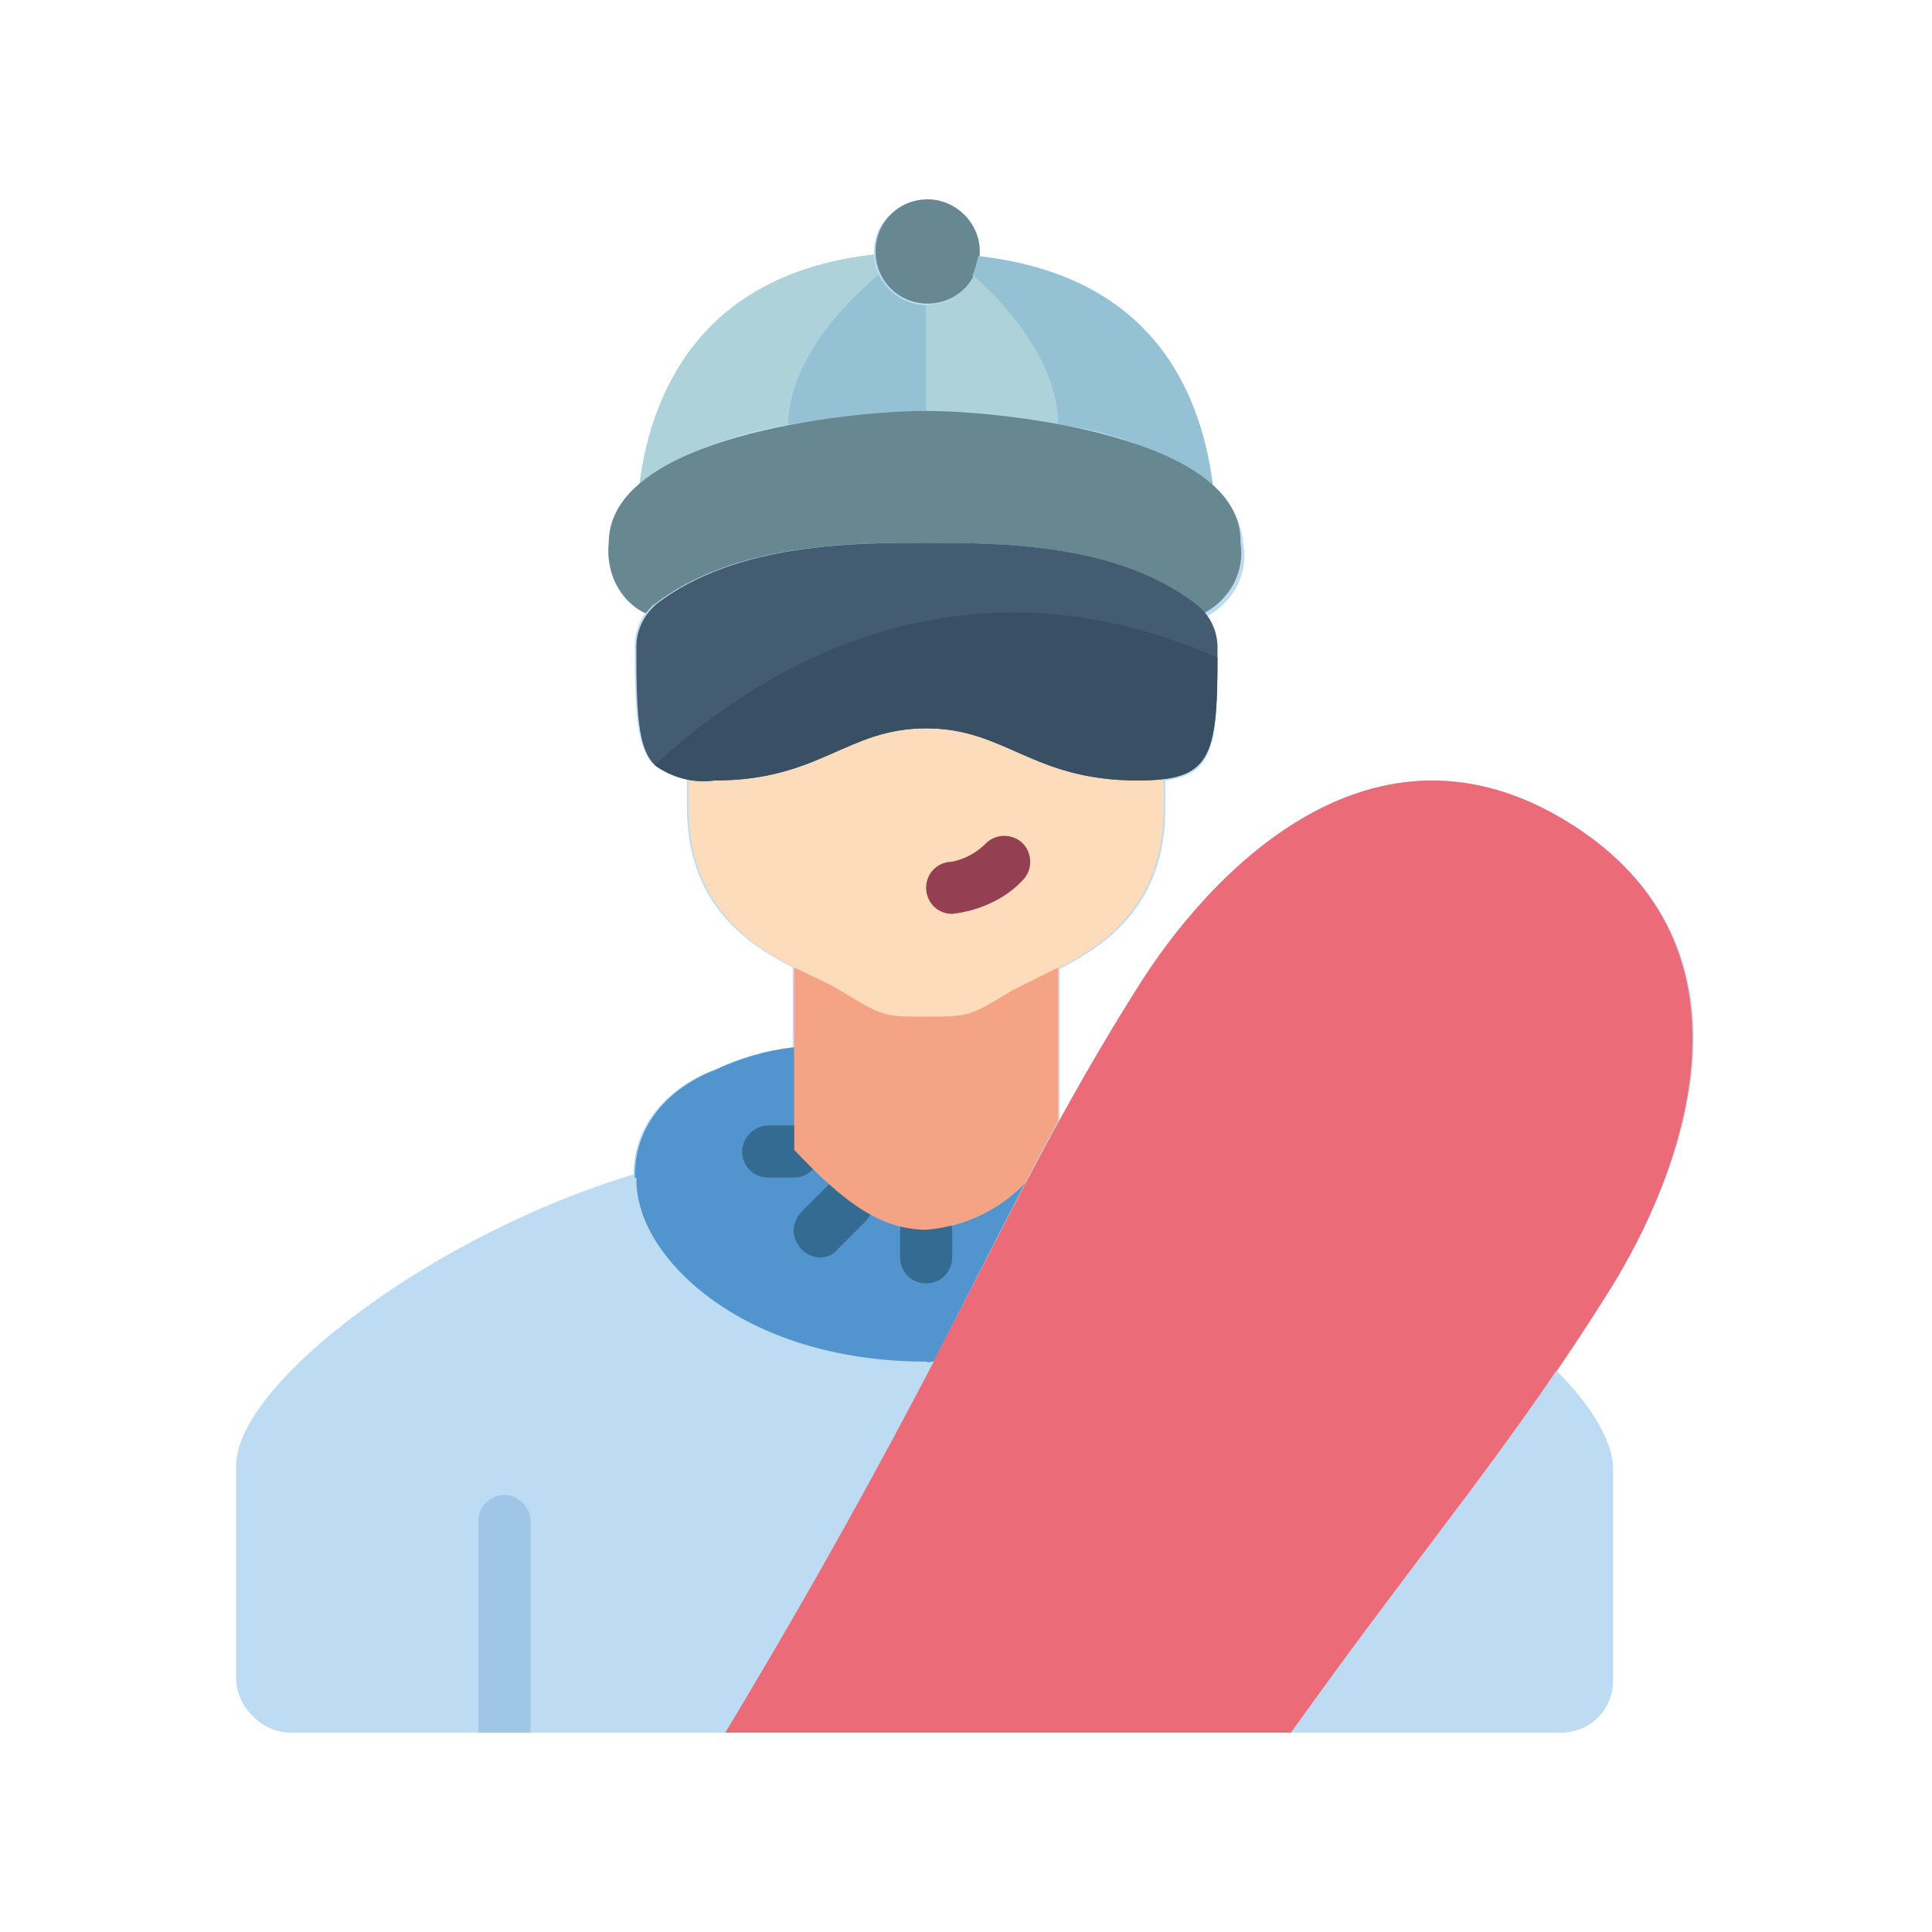 <?xml version="1.0" encoding="utf-8"?>
<!-- Generator: Adobe Illustrator 24.3.0, SVG Export Plug-In . SVG Version: 6.00 Build 0)  -->
<svg version="1.1" id="Layer_1" xmlns="http://www.w3.org/2000/svg" xmlns:xlink="http://www.w3.org/1999/xlink" x="0px" y="0px"
	 viewBox="0 0 126 126" enable-background="new 0 0 126 126" xml:space="preserve">
<g>
	<path fill="#BDDBF2" d="M101.5,89.4c1.1-1.7,2.3-3.4,3.5-5.3c4.9-7.8,10.4-22.3-2.6-30.4c-12.9-8.1-23.6,3.2-28.4,11
		c-1.9,3-3.4,5.7-4.9,8.4v-9.9c3.1-1.6,6.9-4.2,6.9-10.5v-1.8c3.1-0.4,3.4-2.2,3.4-7.9c0-0.2,0-0.5,0-0.7c0-0.8-0.3-1.5-0.7-2.1
		c1.7-0.9,2.7-2.7,2.4-4.6c-0.1-1.5-0.8-2.9-2-3.8c-0.9-6.9-4.7-13.7-15.3-15v0.1c0-0.1,0-0.2,0-0.3c0-1.9-1.5-3.4-3.4-3.4
		S57,14.5,57,16.4c0,0.1,0,0.2,0,0.3c0,0,0,0,0-0.1c-10.6,1.2-14.4,8.1-15.3,15c-1.2,0.9-1.9,2.3-2,3.8c-0.2,1.9,0.7,3.8,2.4,4.6
		c-0.5,0.6-0.7,1.4-0.7,2.1c0,4.3,0.1,6.6,1.2,7.7c0.7,0.6,1.5,0.9,2.4,1c-0.1,0-0.1,0-0.2,0v1.8c0,6.3,3.8,8.9,6.9,10.5v5.2
		c-1.8,0.2-3.5,0.7-5.2,1.5c0,0-5.2,1.7-5.2,6.9v-0.1c-13,3.9-25.9,13.6-25.9,19v13.8c0,1.9,1.5,3.4,3.4,3.4h65.2
		c0.8-1.1,1.6-2.2,2.4-3.3c-0.8,1-1.5,2.1-2.4,3.3h17.6c1.9,0,3.4-1.5,3.4-3.4V95.8C105.2,94,103.8,91.7,101.5,89.4L101.5,89.4z
		 M65.6,79.7c-1.5,2.8-3,5.8-4.7,9.1C62.6,85.5,64.1,82.5,65.6,79.7z M66.9,77.1L66.9,77.1L66.9,77.1z M66.1,64.7
		c0.2-0.1,0.4-0.2,0.6-0.3C66.4,64.5,66.2,64.6,66.1,64.7z M57.8,18.7L57.8,18.7L57.8,18.7z M60.4,26.8c0.3,0,0.6,0,1,0
		C61,26.8,60.7,26.8,60.4,26.8c-0.3,0-0.6,0-1,0C59.8,26.8,60.1,26.8,60.4,26.8z M59.1,26.8l-0.7,0L59.1,26.8z M58.5,19.3L58.5,19.3
		L58.5,19.3z M59.3,19.7c0.1,0,0.1,0,0.2,0.1C59.5,19.7,59.4,19.7,59.3,19.7L59.3,19.7z M62.9,18.8L62.9,18.8L62.9,18.8z M62.5,35.4
		c-0.7,0-1.4,0-2,0c-0.6,0-1.3,0-2,0c0.7,0,1.4,0,2,0C61,35.4,61.7,35.4,62.5,35.4L62.5,35.4z M61.8,26.8c0.2,0,0.4,0,0.7,0
		C62.2,26.8,62,26.8,61.8,26.8L61.8,26.8z M63,26.9l0.4,0L63,26.9z M62.3,19.3C62.2,19.4,62.2,19.4,62.3,19.3
		C62.2,19.4,62.2,19.4,62.3,19.3z M61.5,19.7c-0.1,0-0.1,0-0.2,0.1C61.4,19.8,61.4,19.7,61.5,19.7z M57.3,18L57.3,18L57.3,18
		L57.3,18z M57.8,26.9L57.2,27L57.8,26.9z M51.4,27.7L51.4,27.7c-0.1,0-0.4,0.1-0.6,0.1C51,27.8,51.2,27.8,51.4,27.7z M55.7,27.1
		c-0.1,0-0.3,0-0.4,0C55.4,27.1,55.5,27.1,55.7,27.1z M54.4,27.3l-0.6,0.1L54.4,27.3z M53,27.5c-0.3,0-0.6,0.1-0.9,0.2
		C52.4,27.6,52.7,27.5,53,27.5z M45.5,50.9c0.3,0,0.7,0,1.1,0C46.2,50.9,45.9,50.9,45.5,50.9z M54.8,64.7c-0.2-0.1-0.4-0.2-0.6-0.3
		C54.4,64.5,54.6,64.6,54.8,64.7z M50,108.3l-0.1,0.2L50,108.3z M60.4,89.8l-0.5,0.9C60.1,90.4,60.2,90.1,60.4,89.8z M54.6,100.4
		L54.6,100.4L54.6,100.4z M52.5,104.1l-0.2,0.3L52.5,104.1z M99.7,92l-0.2,0.3C99.6,92.2,99.6,92.1,99.7,92L99.7,92z M89.1,106.3
		c-0.7,0.9-1.4,1.8-2.1,2.8C87.7,108.2,88.4,107.2,89.1,106.3L89.1,106.3z M91.2,103.4c-0.5,0.7-1.1,1.5-1.7,2.2
		C90.1,104.9,90.7,104.2,91.2,103.4L91.2,103.4z"/>
	<path fill="#5295CE" d="M60.9,88.8c2.2-4.3,4.1-8.1,6-11.7c-1.7,1.8-4,2.9-6.5,3.1c-3.4,0-6-2.6-8.6-5.2v-6.7
		c-1.8,0.2-3.5,0.7-5.2,1.5c0,0-5.2,1.7-5.2,6.9c0,5.2,6.9,12.1,19,12.1C60.6,88.9,60.7,88.8,60.9,88.8z"/>
	<path fill="#EC6B78" d="M102.4,53.7c-12.9-8.1-23.6,3.2-28.4,11C65.1,78.9,62.4,87.9,47.2,113h37C93,100.7,98.5,94.5,105,84.1
		C109.8,76.4,115.3,61.8,102.4,53.7z"/>
	<path fill="#678791" d="M63.9,16.4c0,1.9-1.5,3.4-3.4,3.4c-1.9,0-3.4-1.5-3.4-3.4s1.5-3.4,3.4-3.4C62.3,13,63.9,14.5,63.9,16.4z"/>
	<path fill="#94C1D4" d="M79.1,31.6c-3-2.1-6.5-3.5-10.1-3.9c0-5.2-5.6-9.7-5.6-9.7c0.2-0.4,0.3-0.9,0.4-1.3
		C74.5,17.9,78.2,24.7,79.1,31.6z"/>
	<path fill="#ADD2DA" d="M69,27.7c-2.8-0.5-5.7-0.8-8.6-0.9v-6.9c1.3,0,2.5-0.7,3.1-1.9C63.5,18,69,22.5,69,27.7z"/>
	<path fill="#94C1D4" d="M60.4,19.9v6.9c-3,0.1-6,0.4-9,0.9c0-5.2,5.9-9.8,5.9-9.8C57.9,19.1,59.1,19.9,60.4,19.9z"/>
	<path fill="#ADD2DA" d="M57.3,17.9c0,0-5.9,4.6-5.9,9.8c-3.5,0.5-6.8,1.8-9.7,3.9c0.9-6.9,4.7-13.8,15.3-15
		C57,17.1,57.1,17.5,57.3,17.9z"/>
	<path fill="#678791" d="M60.4,26.8c-5.2,0-20.7,1.7-20.7,8.6c-0.2,1.9,0.7,3.8,2.4,4.6c0.2-0.2,0.4-0.5,0.6-0.6
		c5.2-4,12.9-4,17.6-4c4.7,0,12.4,0,17.6,4c0.2,0.2,0.5,0.4,0.6,0.6c1.7-0.9,2.7-2.7,2.4-4.6C81.1,28.5,65.6,26.8,60.4,26.8z"/>
	<path fill="#FCDCBA" d="M74.2,50.9c-6.9,0-8.6-3.4-13.8-3.4c-5.2,0-6.9,3.4-13.8,3.4c-0.6,0-1.2,0-1.7-0.1v1.8
		c0,8.6,7.1,10.3,9.9,12.1s2.8,1.7,5.6,1.7c2.8,0,2.8,0,5.6-1.7s9.9-3.4,9.9-12.1v-1.8C75.4,50.9,74.8,50.9,74.2,50.9z"/>
	<path fill="#943F52" d="M62.1,59.6c-1,0-1.7-0.8-1.7-1.7c0-1,0.8-1.7,1.7-1.7c0.9-0.2,1.6-0.6,2.2-1.2c0.7-0.7,1.8-0.6,2.4,0
		s0.7,1.7,0,2.4C65.6,58.6,63.9,59.4,62.1,59.6z"/>
	<path fill="#346B93" d="M53.5,82c-0.7,0-1.3-0.4-1.6-1.1c-0.3-0.6-0.1-1.4,0.4-1.9l1.7-1.7c0.7-0.7,1.8-0.6,2.4,0
		c0.7,0.7,0.7,1.7,0,2.4l-1.7,1.7C54.4,81.8,54,82,53.5,82z"/>
	<path fill="#346B93" d="M60.4,83.7c-1,0-1.7-0.8-1.7-1.7v-1.7c0-1,0.8-1.7,1.7-1.7c1,0,1.7,0.8,1.7,1.7V82
		C62.1,82.9,61.4,83.7,60.4,83.7z"/>
	<path fill="#BDDBF2" d="M60.9,88.8c-3.3,6.3-7.4,13.9-13.6,24.2H19c-1.9,0-3.4-1.5-3.4-3.4V95.8c0-5.4,12.8-15.1,25.9-19v0.1
		c0,5.2,6.9,12.1,19,12.1C60.6,88.9,60.7,88.8,60.9,88.8z"/>
	<path fill="#BDDBF2" d="M101.5,89.4c-5.1,7.5-10.1,13.5-17.3,23.6h17.6c1.9,0,3.4-1.5,3.4-3.4V95.8C105.2,94,103.8,91.7,101.5,89.4
		z"/>
	<path fill="#346B93" d="M51.8,76.8h-1.7c-1,0-1.7-0.8-1.7-1.7s0.8-1.7,1.7-1.7h1.7c1,0,1.7,0.8,1.7,1.7S52.7,76.8,51.8,76.8z"/>
	<path fill="#F4A484" d="M60.4,80.2c2.5-0.2,4.8-1.3,6.5-3.1c-0.3,0.6-0.7,1.3-1,1.9c1-2,2.1-4,3.1-5.9v-10c-1.2,0.6-2.2,1.1-3,1.5
		c-2.8,1.7-2.8,1.7-5.6,1.7c-2.8,0-2.8,0-5.6-1.7c-0.8-0.5-1.8-0.9-3-1.5v11.9C54.4,77.7,57,80.2,60.4,80.2z"/>
	<path fill="#9FC6E7" d="M34.6,99.2V113h-3.4V99.2c0-1,0.8-1.7,1.7-1.7C33.8,97.5,34.6,98.3,34.6,99.2z"/>
	<path fill="#445C71" d="M79.4,42.2c0,0.2,0,0.5,0,0.7c0,6.6-0.5,8-5.2,8c-6.9,0-8.6-3.4-13.8-3.4c-5.2,0-6.9,3.4-13.8,3.4
		c-1.4,0.2-2.8-0.2-3.9-1c-1.1-1.1-1.2-3.4-1.2-7.7c0-1.1,0.5-2.1,1.3-2.8c5.2-4,12.9-4,17.6-4c4.7,0,12.4,0,17.6,4
		C78.9,40.1,79.4,41.1,79.4,42.2z"/>
	<path fill="#394F63" d="M79.4,42.9c0,6.6-0.5,8-5.2,8c-6.9,0-8.6-3.4-13.8-3.4c-5.2,0-6.9,3.4-13.8,3.4c-1.4,0.2-2.8-0.2-3.9-1
		C48.4,44.6,61.8,35.1,79.4,42.9z"/>
</g>
</svg>
